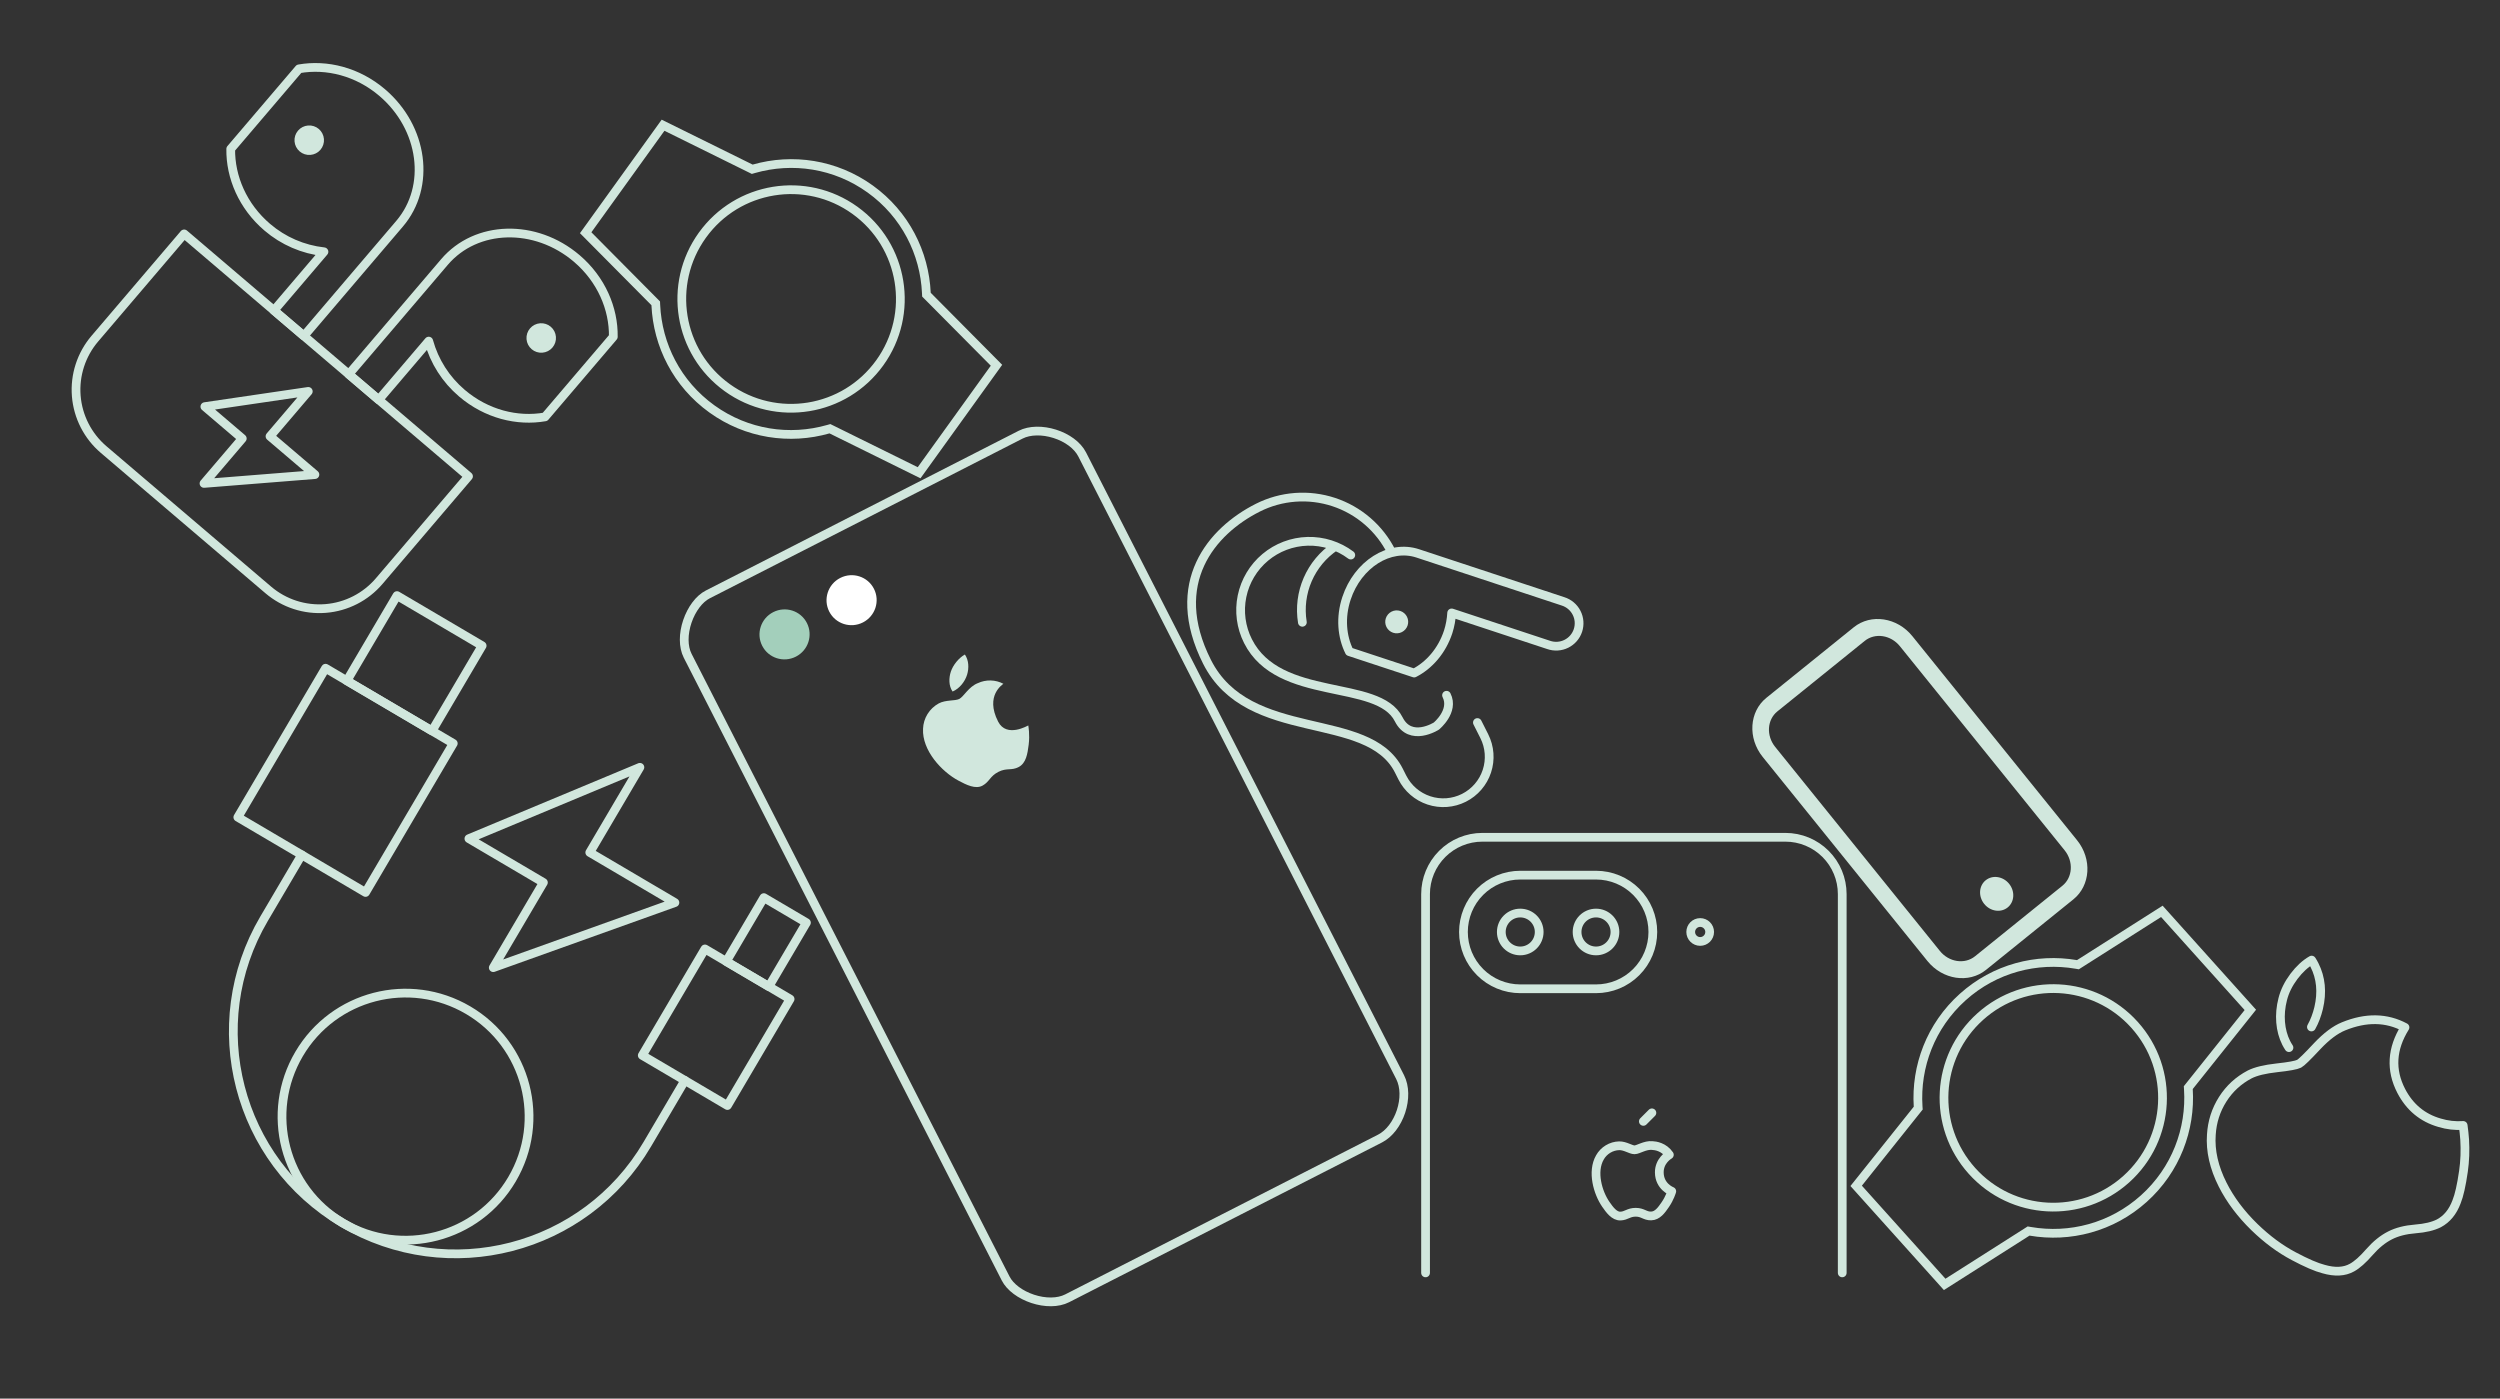 <svg width="286" height="160" viewBox="0 0 286 160" fill="none" xmlns="http://www.w3.org/2000/svg">
<rect x="0" y="0" width="286" height="160" fill="#333333" stroke="none"/>
<path d="M73.205 87.781L53.642 95.94L62.166 100.959L56.43 110.7L77.21 103.258L67.469 97.522L73.205 87.781Z" stroke="#D1E7DD" stroke-miterlimit="10" stroke-linecap="round" stroke-linejoin="round"/>
<path d="M37.244 76.445L51.856 85.049L41.818 102.096L27.207 93.492L37.244 76.445Z" stroke="#D1E7DD" stroke-miterlimit="10" stroke-linecap="round" stroke-linejoin="round"/>
<path d="M45.416 68.137L55.157 73.872L49.421 83.614L39.68 77.878L45.416 68.137Z" stroke="#D1E7DD" stroke-miterlimit="10" stroke-linecap="round" stroke-linejoin="round"/>
<path d="M39.224 139.921C45.949 143.881 54.61 141.639 58.57 134.914C62.53 128.189 60.288 119.528 53.563 115.568C46.838 111.608 38.177 113.85 34.217 120.575C30.257 127.3 32.499 135.961 39.224 139.921Z" stroke="#D1E7DD" stroke-miterlimit="10" stroke-linecap="round" stroke-linejoin="round"/>
<path d="M80.647 108.559L90.388 114.294L83.218 126.471L73.477 120.735L80.647 108.559Z" stroke="#D1E7DD" stroke-miterlimit="10" stroke-linecap="round" stroke-linejoin="round"/>
<path d="M87.385 102.688L92.255 105.555L87.954 112.861L83.083 109.993L87.385 102.688Z" stroke="#D1E7DD" stroke-miterlimit="10" stroke-linecap="round" stroke-linejoin="round"/>
<path d="M78.349 123.604L74.047 130.91C66.919 143.015 51.33 147.05 39.224 139.922C27.118 132.794 23.084 117.205 30.212 105.099L34.514 97.793" stroke="#D1E7DD" stroke-miterlimit="10" stroke-linecap="round" stroke-linejoin="round"/>
<g clip-path="url(#clip0_2101_34310)">
<path d="M80.971 68.002L116.761 49.727C117.793 49.2 119.264 49.187 120.661 49.628C122.057 50.069 123.257 50.924 123.799 51.986L160.173 123.22C160.729 124.309 160.729 125.778 160.274 127.153C159.818 128.529 158.942 129.705 157.878 130.249L122.088 148.524C121.024 149.068 119.539 149.051 118.141 148.589C116.741 148.127 115.558 147.26 115.048 146.262L78.674 75.029C78.134 73.971 78.161 72.489 78.634 71.091C79.107 69.69 79.982 68.508 80.971 68.002Z" stroke="#D1E7DD"/>
<path fill-rule="evenodd" clip-rule="evenodd" d="M110.384 74.875C109.687 75.263 109.019 76.082 108.771 76.853C108.545 77.54 108.514 78.47 108.977 79.112C109.799 78.759 110.403 77.947 110.636 77.184C110.865 76.422 110.836 75.539 110.384 74.875ZM114.187 82.555C112.644 79.533 114.748 78.295 114.786 78.224C114.337 77.987 113.839 77.857 113.331 77.845C112.822 77.833 112.318 77.939 111.856 78.155C110.825 78.553 110.24 79.705 109.744 79.958C109.251 80.21 108.197 80.04 107.392 80.47C106.866 80.757 106.423 81.176 106.108 81.685C105.794 82.194 105.617 82.775 105.596 83.372C105.471 85.861 107.748 88.287 109.625 89.292C110.544 89.785 111.608 90.323 112.416 89.868C113.198 89.43 113.253 88.793 114.215 88.302C115.176 87.811 115.707 88.188 116.544 87.745C117.391 87.29 117.543 86.249 117.678 85.219C117.831 84.024 117.642 83.04 117.635 82.989C117.61 82.992 115.158 84.456 114.187 82.555Z" fill="#D1E7DD"/>
<path d="M91.051 75.119C92.463 74.398 93.026 72.674 92.308 71.269C91.591 69.864 89.865 69.31 88.453 70.031C87.041 70.751 86.478 72.475 87.196 73.88C87.913 75.285 89.639 75.84 91.051 75.119Z" fill="#A3CFBB"/>
<path d="M98.721 71.205C100.133 70.484 100.696 68.76 99.978 67.355C99.261 65.95 97.535 65.395 96.123 66.117C94.711 66.837 94.148 68.561 94.865 69.966C95.583 71.371 97.309 71.926 98.721 71.205Z" fill="white"/>
</g>
<g clip-path="url(#clip1_2101_34310)">
<path d="M210.751 145.618V102.285C210.751 100.561 210.066 98.908 208.847 97.689C207.628 96.47 205.975 95.785 204.251 95.785H169.584C167.86 95.785 166.207 96.47 164.988 97.689C163.769 98.908 163.084 100.561 163.084 102.285V145.618" stroke="#D1E7DD" stroke-miterlimit="10" stroke-linecap="round" stroke-linejoin="round"/>
<path d="M173.917 108.786C175.113 108.786 176.083 107.816 176.083 106.62C176.083 105.423 175.113 104.453 173.917 104.453C172.72 104.453 171.75 105.423 171.75 106.62C171.75 107.816 172.72 108.786 173.917 108.786Z" stroke="#D1E7DD" stroke-miterlimit="10" stroke-linecap="round" stroke-linejoin="round"/>
<path d="M182.585 108.786C183.781 108.786 184.751 107.816 184.751 106.62C184.751 105.423 183.781 104.453 182.585 104.453C181.388 104.453 180.418 105.423 180.418 106.62C180.418 107.816 181.388 108.786 182.585 108.786Z" stroke="#D1E7DD" stroke-miterlimit="10" stroke-linecap="round" stroke-linejoin="round"/>
<path d="M189.085 106.617C189.085 108.341 188.4 109.994 187.181 111.213C185.962 112.432 184.309 113.117 182.585 113.117H173.918C173.064 113.117 172.219 112.949 171.431 112.622C170.642 112.296 169.925 111.817 169.322 111.213C168.718 110.61 168.239 109.893 167.913 109.105C167.586 108.316 167.418 107.471 167.418 106.617C167.418 105.764 167.586 104.918 167.913 104.13C168.239 103.341 168.718 102.625 169.322 102.021C169.925 101.417 170.642 100.939 171.431 100.612C172.219 100.285 173.064 100.117 173.918 100.117H182.585C184.309 100.117 185.962 100.802 187.181 102.021C188.4 103.24 189.085 104.893 189.085 106.617Z" stroke="#D1E7DD" stroke-miterlimit="10" stroke-linecap="round" stroke-linejoin="round"/>
<path d="M194.501 107.702C195.1 107.702 195.585 107.217 195.585 106.618C195.585 106.02 195.1 105.535 194.501 105.535C193.903 105.535 193.418 106.02 193.418 106.618C193.418 107.217 193.903 107.702 194.501 107.702Z" stroke="#D1E7DD" stroke-miterlimit="10" stroke-linecap="round" stroke-linejoin="round"/>
<path d="M189.824 134.132C189.811 132.785 190.922 132.139 190.974 132.107C190.348 131.192 189.375 131.067 189.026 131.051C188.199 130.967 187.41 131.539 186.987 131.539C186.569 131.539 185.919 131.062 185.232 131.075C184.781 131.088 184.341 131.218 183.955 131.452C183.569 131.686 183.25 132.016 183.029 132.41C182.091 134.039 182.791 136.451 183.705 137.772C184.151 138.418 184.684 139.144 185.384 139.118C186.058 139.092 186.314 138.682 187.128 138.682C187.943 138.682 188.173 139.118 188.885 139.105C189.611 139.092 190.071 138.446 190.515 137.798C191.028 137.047 191.238 136.323 191.251 136.284C191.234 136.277 189.837 135.742 189.824 134.132Z" stroke="#D1E7DD" stroke-miterlimit="10" stroke-linejoin="round"/>
<path d="M188 128.286L188.977 127.309" stroke="#D1E7DD" stroke-miterlimit="10" stroke-linecap="round" stroke-linejoin="round"/>
</g>
<g clip-path="url(#clip2_2101_34310)">
<path d="M43.72 10.589C40.907 8.191 37.376 7.318 34.207 7.875L26.396 17.037C26.349 20.252 27.769 23.601 30.582 25.999C32.411 27.563 34.669 28.54 37.062 28.803L31.34 35.515L34.764 38.434L45.712 25.593C49.34 21.338 48.449 14.621 43.72 10.589ZM65.979 29.566C68.792 31.964 70.212 35.313 70.163 38.529L62.352 47.691C59.184 48.248 55.653 47.376 52.84 44.977C51.006 43.418 49.684 41.343 49.046 39.023L43.324 45.735L39.899 42.815L50.849 29.972C54.476 25.717 61.249 25.534 65.979 29.566Z" stroke="#D1E7DD" stroke-miterlimit="10" stroke-linecap="round" stroke-linejoin="round"/>
<path d="M30.692 67.488L11.858 51.431C10.042 49.883 8.915 47.676 8.725 45.296C8.536 42.917 9.3 40.56 10.848 38.743L21.066 26.758L53.598 54.493L43.38 66.478C41.832 68.295 39.625 69.422 37.245 69.611C34.866 69.8 32.509 69.037 30.692 67.488Z" stroke="#D1E7DD" stroke-miterlimit="10" stroke-linecap="round" stroke-linejoin="round"/>
<path d="M35.268 44.777L23.436 46.517L27.717 50.166L23.338 55.303L36.026 54.293L30.889 49.914L35.268 44.777Z" stroke="#D1E7DD" stroke-miterlimit="10" stroke-linecap="round" stroke-linejoin="round"/>
<path d="M36.472 14.755C36.131 14.465 35.689 14.321 35.243 14.357C34.797 14.392 34.383 14.604 34.093 14.944C33.802 15.285 33.659 15.727 33.695 16.173C33.73 16.619 33.941 17.033 34.282 17.323C34.623 17.614 35.065 17.757 35.511 17.721C35.957 17.686 36.371 17.474 36.661 17.134C36.951 16.793 37.094 16.351 37.059 15.905C37.023 15.459 36.812 15.045 36.472 14.755ZM63.011 37.381C62.67 37.091 62.228 36.947 61.782 36.983C61.336 37.018 60.922 37.23 60.632 37.57C60.342 37.911 60.198 38.353 60.234 38.799C60.269 39.245 60.481 39.659 60.821 39.949C61.162 40.24 61.604 40.383 62.05 40.347C62.496 40.312 62.91 40.1 63.2 39.76C63.491 39.419 63.634 38.977 63.598 38.531C63.563 38.085 63.352 37.671 63.011 37.381Z" fill="#D1E7DD"/>
</g>
<g clip-path="url(#clip3_2101_34310)">
<path d="M250.46 124.272L250.34 124.423L250.352 124.616C250.642 129.188 248.917 133.835 245.248 137.129C241.58 140.423 236.776 141.64 232.261 140.862L232.071 140.829L231.908 140.933L222.47 146.935L212.345 135.661L219.324 126.92L219.445 126.769L219.432 126.577C219.143 122.004 220.868 117.358 224.536 114.064C228.204 110.77 233.009 109.553 237.524 110.33L237.714 110.363L237.877 110.26L247.315 104.258L257.439 115.532L250.46 124.272ZM244.193 117.244C239.578 112.106 231.679 111.682 226.54 116.296C221.402 120.91 220.978 128.81 225.592 133.948C230.206 139.086 238.106 139.511 243.244 134.897C248.382 130.282 248.807 122.383 244.193 117.244Z" stroke="#D1E7DD"/>
</g>
<g clip-path="url(#clip4_2101_34310)">
<path d="M85.883 19.278L86.056 19.363L86.242 19.31C90.647 18.051 95.554 18.745 99.555 21.625C103.557 24.506 105.771 28.94 105.975 33.517L105.984 33.709L106.12 33.846L113.998 41.785L105.145 54.083L95.116 49.131L94.943 49.046L94.758 49.099C90.353 50.358 85.445 49.665 81.444 46.784C77.442 43.904 75.228 39.47 75.024 34.893L75.015 34.7L74.879 34.563L67.001 26.624L75.854 14.326L85.883 19.278ZM80.355 26.902C76.32 32.506 77.592 40.315 83.197 44.349C88.801 48.384 96.609 47.113 100.644 41.508C104.679 35.903 103.408 28.095 97.803 24.06C92.198 20.025 84.39 21.297 80.355 26.902Z" stroke="#D1E7DD"/>
</g>
<g clip-path="url(#clip5_2101_34310)">
<path d="M169.015 82.657L169.803 84.22C170.429 85.463 170.536 86.905 170.099 88.227C169.663 89.549 168.719 90.644 167.476 91.27C166.232 91.897 164.791 92.004 163.469 91.567C162.146 91.131 161.052 90.187 160.425 88.944L160.032 88.162C156.481 81.114 142.838 85.149 138.081 75.706C133.539 66.691 138.613 60.741 143.897 58.08C145.232 57.407 146.685 57.005 148.175 56.894C149.664 56.784 151.161 56.968 152.58 57.436C153.998 57.904 155.311 58.647 156.442 59.623C157.574 60.598 158.502 61.787 159.174 63.121" stroke="#D1E7DD" stroke-miterlimit="10" stroke-linecap="round" stroke-linejoin="round"/>
<path d="M154.529 63.501C153.108 62.434 151.368 61.88 149.592 61.926C147.816 61.973 146.108 62.62 144.746 63.76C143.384 64.9 142.447 66.468 142.088 68.208C141.729 69.948 141.969 71.758 142.769 73.344C146.312 80.377 157.652 77.604 160.014 82.293C161.358 84.962 164.32 83.062 164.32 83.062C164.32 83.062 166.403 81.361 165.484 79.537M148.991 71.19C148.721 69.535 148.932 67.839 149.599 66.3C150.265 64.763 151.358 63.448 152.749 62.513" stroke="#D1E7DD" stroke-miterlimit="10" stroke-linecap="round" stroke-linejoin="round"/>
<path d="M154.038 68.451C153.318 70.632 153.515 72.832 154.366 74.549L161.778 76.995C163.484 76.122 164.951 74.47 165.67 72.289C165.895 71.585 166.029 70.856 166.07 70.118L177.158 73.777C177.487 73.892 177.836 73.941 178.184 73.919C178.532 73.898 178.872 73.808 179.185 73.654C179.497 73.5 179.776 73.285 180.005 73.022C180.234 72.759 180.408 72.453 180.517 72.122C180.626 71.791 180.668 71.441 180.641 71.094C180.614 70.746 180.518 70.408 180.358 70.098C180.199 69.788 179.979 69.513 179.712 69.289C179.445 69.065 179.136 68.896 178.803 68.793L162.186 63.306C158.973 62.246 155.325 64.55 154.038 68.451Z" stroke="#D1E7DD" stroke-miterlimit="10" stroke-linecap="round" stroke-linejoin="round"/>
<path d="M159.194 69.968C158.883 70.125 158.647 70.398 158.538 70.729C158.429 71.059 158.455 71.42 158.612 71.731C158.769 72.042 159.042 72.278 159.373 72.387C159.703 72.496 160.064 72.469 160.375 72.312C160.686 72.156 160.921 71.882 161.031 71.552C161.14 71.221 161.113 70.861 160.956 70.55C160.8 70.239 160.526 70.003 160.195 69.894C159.865 69.785 159.505 69.811 159.194 69.968Z" fill="#D1E7DD"/>
</g>
<path d="M261.858 119.849C261.748 119.684 261.642 119.505 261.543 119.31C260.831 117.902 260.681 116.085 261.144 114.304C261.371 113.406 261.798 112.539 262.425 111.702C263.053 110.873 263.728 110.248 264.451 109.835C264.572 110.02 264.68 110.211 264.778 110.406C265.52 111.873 265.678 113.513 265.253 115.32C265.059 116.118 264.785 116.848 264.426 117.487M281.957 130.372C282.033 131.621 281.986 132.829 281.818 134.003C281.588 135.603 281.325 136.764 281.032 137.483C280.6 138.638 279.927 139.458 279.009 139.949C278.343 140.286 277.443 140.502 276.313 140.589C275.18 140.679 274.222 140.925 273.433 141.324C272.606 141.742 271.815 142.38 271.06 143.243C270.305 144.11 269.641 144.697 269.066 145.013C268.195 145.501 267.109 145.557 265.806 145.178C264.991 144.97 263.855 144.48 262.402 143.707C260.845 142.884 259.346 141.775 257.904 140.376C256.352 138.862 255.142 137.248 254.274 135.531C253.281 133.565 252.847 131.655 252.978 129.805C253.068 128.327 253.5 126.978 254.276 125.756C255.053 124.534 256.082 123.59 257.363 122.916C258.071 122.558 259.109 122.309 260.479 122.158C261.846 122.01 262.695 121.856 263.018 121.692C263.26 121.57 263.95 120.9 265.081 119.686C266.155 118.548 267.165 117.791 268.112 117.41C270.674 116.365 273.015 116.403 275.131 117.534C273.606 119.985 273.464 122.408 274.7 124.801C275.666 126.663 277.13 127.878 279.086 128.442C279.98 128.711 280.878 128.815 281.786 128.751C281.863 129.306 281.92 129.845 281.957 130.372Z" stroke="#D1E7DD" stroke-linecap="round" stroke-linejoin="round"/>
<path d="M203.079 85.444L221.922 108.788C222.962 110.077 224.763 110.35 225.944 109.397L235.937 101.331C237.117 100.378 237.231 98.561 236.19 97.271L217.348 73.927C216.308 72.637 214.507 72.365 213.326 73.318L203.333 81.383C202.152 82.337 202.039 84.154 203.079 85.444ZM201.654 86.594C199.92 84.445 200.109 81.415 202.077 79.827L212.07 71.761C214.038 70.173 217.039 70.627 218.773 72.776L237.616 96.121C239.35 98.27 239.161 101.299 237.193 102.888L227.2 110.953C225.232 112.542 222.231 112.087 220.496 109.938L201.654 86.594ZM226.995 103.408C226.301 102.549 226.377 101.337 227.164 100.702C227.95 100.067 229.152 100.249 229.845 101.108C230.538 101.967 230.463 103.179 229.676 103.814C228.889 104.449 227.688 104.267 226.995 103.408Z" fill="#D1E7DD"/>
<defs>
<clipPath id="clip0_2101_34310">
<rect width="51.668" height="91.412" fill="white" transform="translate(75.631 70.168) rotate(-27.05)"/>
</clipPath>
<clipPath id="clip1_2101_34310">
<rect width="52" height="52" fill="white" transform="translate(162 94.703)"/>
</clipPath>
<clipPath id="clip2_2101_34310">
<rect width="54" height="54" fill="white" transform="translate(35.033 1.703) rotate(40.449)"/>
</clipPath>
<clipPath id="clip3_2101_34310">
<rect width="48" height="48" fill="white" transform="translate(236.713 91.703) rotate(48.076)"/>
</clipPath>
<clipPath id="clip4_2101_34310">
<rect width="48" height="48" fill="white" transform="translate(57 39.66) rotate(-54.25)"/>
</clipPath>
<clipPath id="clip5_2101_34310">
<rect width="42" height="42" fill="white" transform="translate(131 63.598) rotate(-26.737)"/>
</clipPath>
</defs>
</svg>
